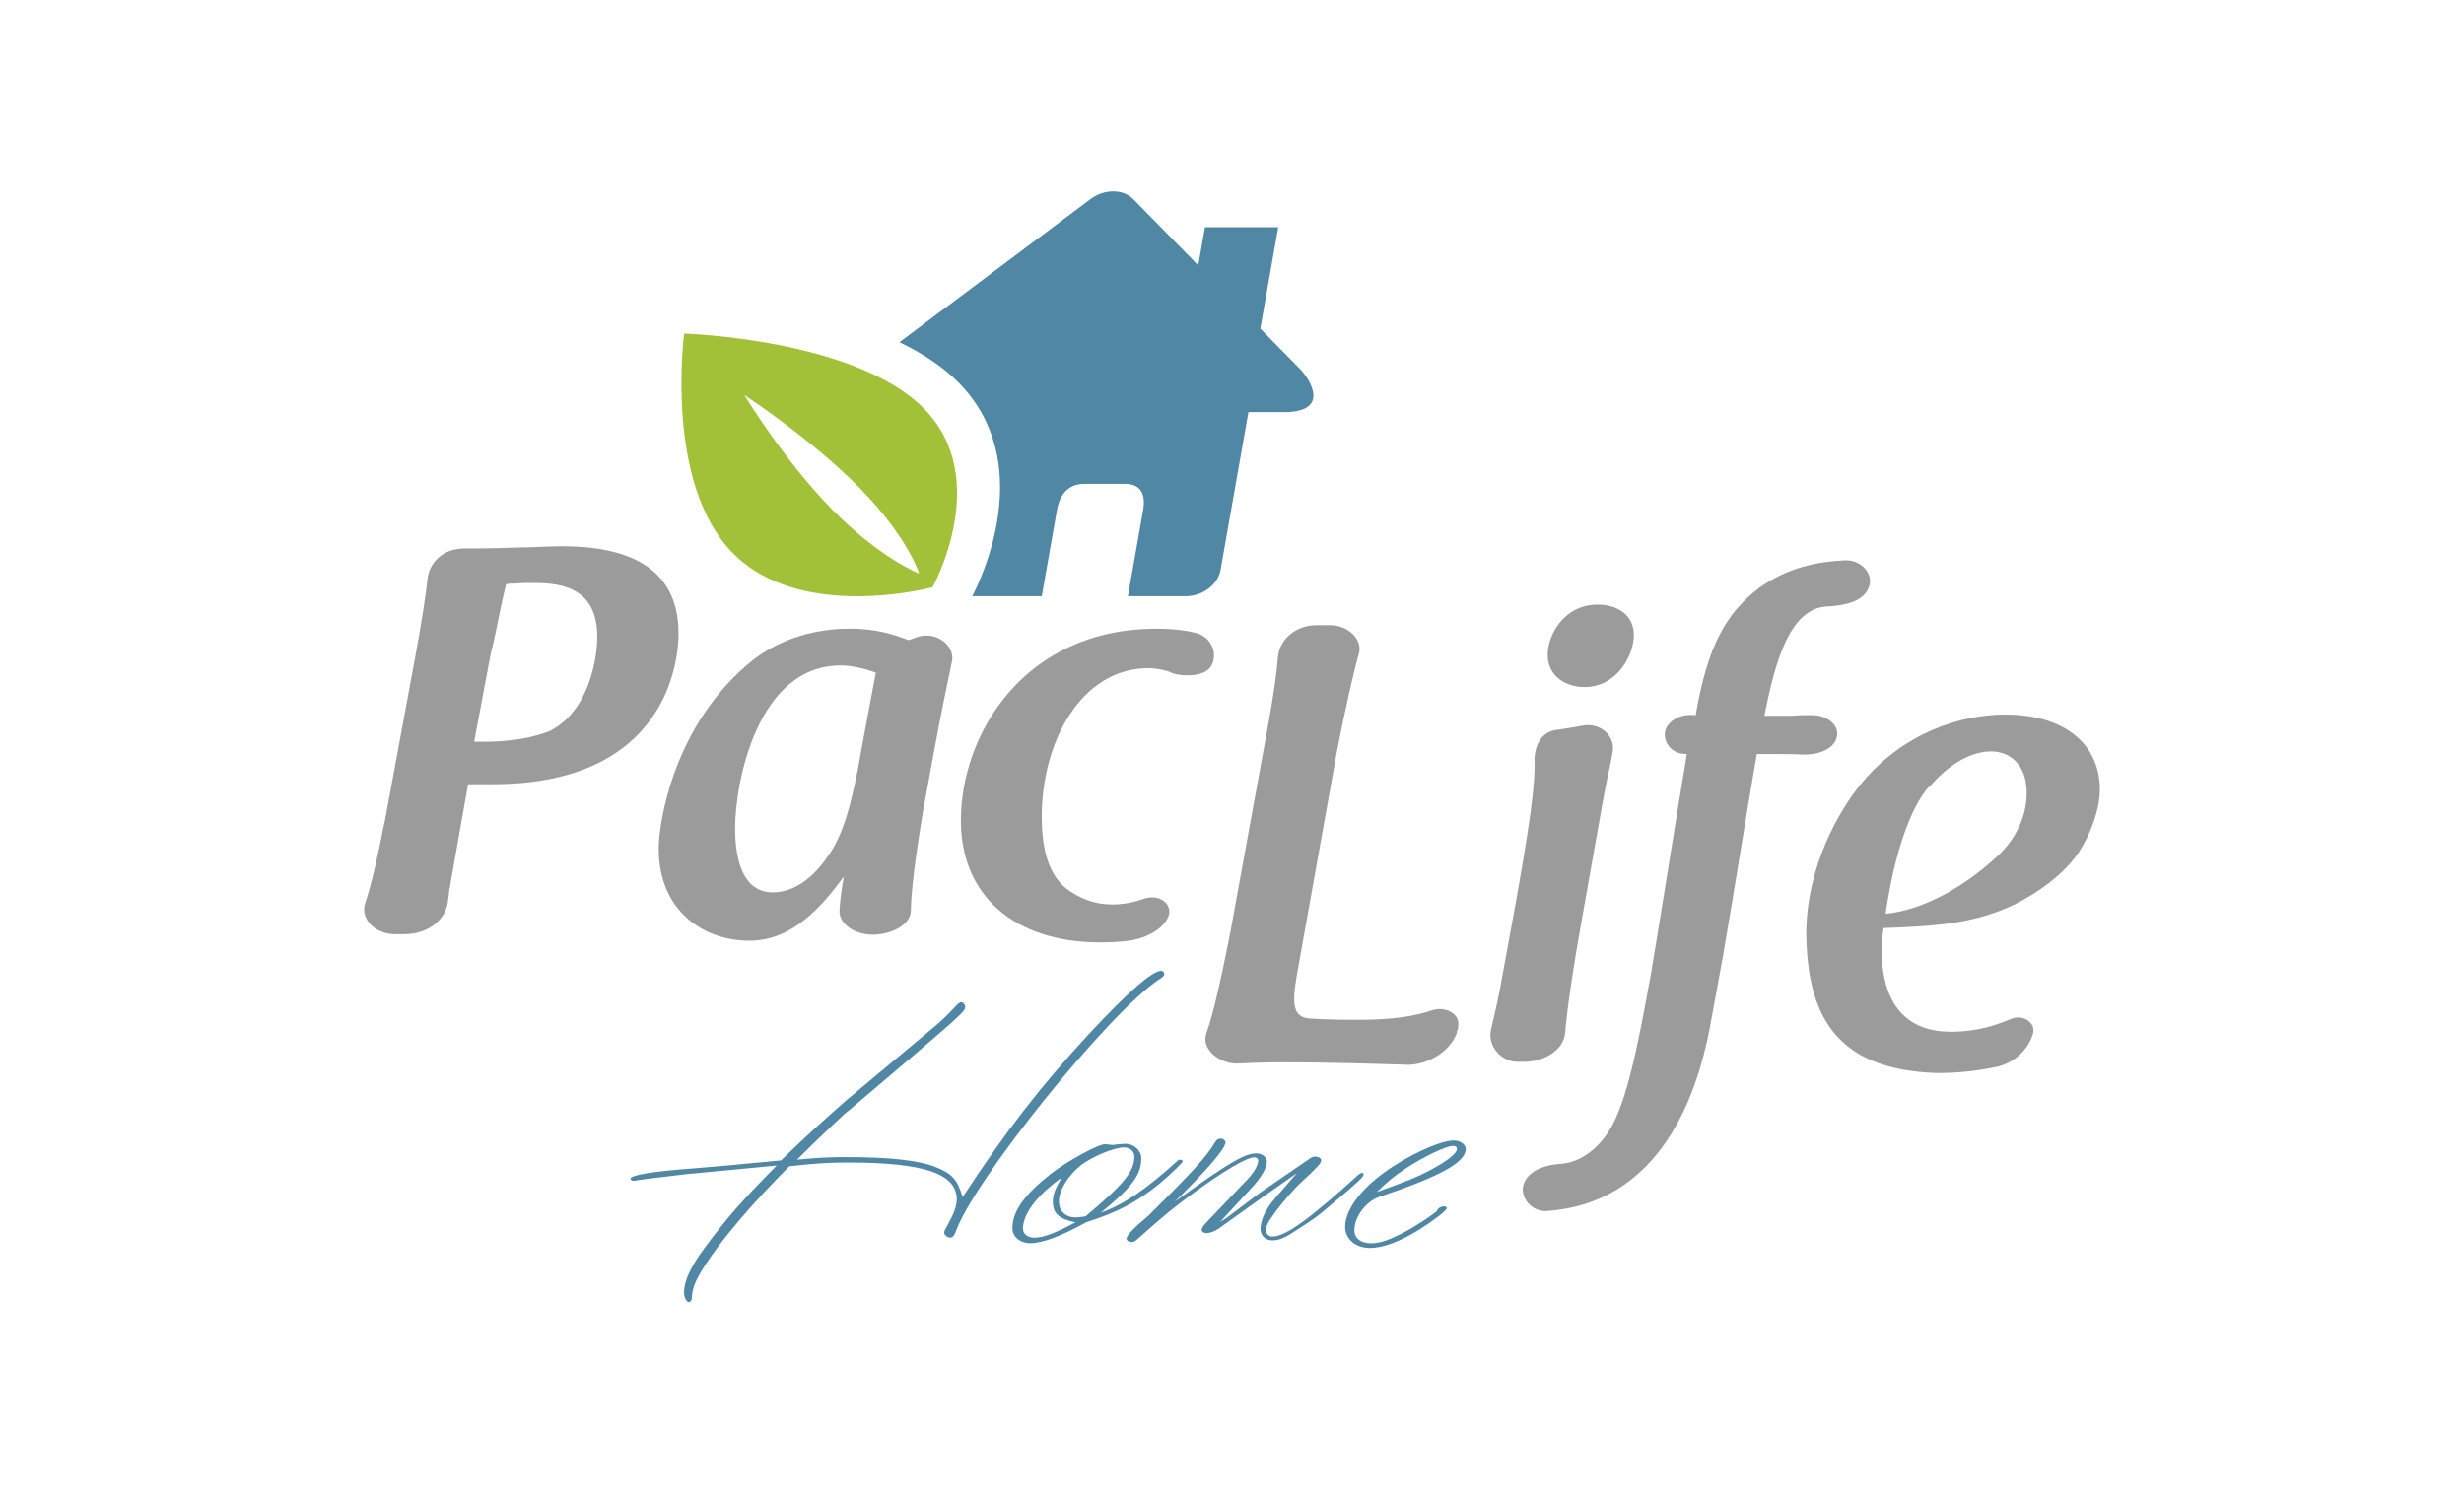 <?xml version="1.0" encoding="utf-8"?>
<!-- Generator: Adobe Illustrator 23.0.0, SVG Export Plug-In . SVG Version: 6.00 Build 0)  -->
<svg version="1.1" xmlns="http://www.w3.org/2000/svg" xmlns:xlink="http://www.w3.org/1999/xlink" x="0px" y="0px"
	 viewBox="0 0 362 221" style="enable-background:new 0 0 362 221;" xml:space="preserve">
<style type="text/css">
	.st0{display:none;}
	.st1{display:inline;}
	.st2{fill:none;stroke:#00FFFF;stroke-miterlimit:10;}
	.st3{opacity:0.3;fill:#B8E9F4;}
	.st4{opacity:0.2;fill:#99BC02;}
	.st5{fill:#FFFFFF;}
	.st6{fill:#1E1E1E;}
	.st7{clip-path:url(#SVGID_2_);fill:#FFFFFF;}
	.st8{opacity:0.9;}
	.st9{opacity:0.5;}
	.st10{fill:#A5CEED;stroke:#FFFFFF;stroke-miterlimit:10;}
	.st11{fill:#A5CEED;}
	.st12{fill:none;stroke:#FFFFFF;stroke-miterlimit:10;}
	.st13{fill:#A2C038;}
	.st14{fill:#5087A5;}
	.st15{fill:#9C9B9B;}
	.st16{fill:none;stroke:#1E1E1E;stroke-width:2.2;stroke-miterlimit:10;}
	.st17{stroke:#000000;stroke-miterlimit:10;}
	.st18{fill:none;stroke:#39638D;stroke-width:5;stroke-miterlimit:10;}
	.st19{fill:none;stroke:#39638D;stroke-width:3;stroke-miterlimit:10;}
	.st20{opacity:0.3;}
	.st21{fill:#211915;}
	.st22{opacity:0.6;}
	.st23{fill:#96969B;stroke:#96969B;stroke-width:0.75;stroke-miterlimit:10;}
	.st24{fill:none;stroke:#39638D;stroke-width:2;stroke-miterlimit:10;}
	.st25{fill:none;stroke:#39638D;stroke-miterlimit:10;}
	.st26{fill:#CAD22F;}
	.st27{fill:#58995F;}
	.st28{fill:#386693;}
	.st29{fill:none;stroke:#39638D;stroke-width:4;stroke-miterlimit:10;}
	.st30{clip-path:url(#SVGID_4_);fill:#FFFFFF;}
	.st31{fill:#9C9A9A;}
	.st32{fill:#A3BD33;}
	.st33{fill:#5788A4;}
	.st34{clip-path:url(#SVGID_6_);fill:#FFFFFF;}
	.st35{clip-path:url(#SVGID_8_);fill:#FFFFFF;}
	.st36{fill:none;stroke:#1E1E1E;stroke-width:3;stroke-miterlimit:10;}
	.st37{fill:none;stroke:#A2C038;stroke-width:3;stroke-miterlimit:10;}
	.st38{fill:none;stroke:#A2C038;stroke-width:2;stroke-miterlimit:10;}
	.st39{fill:none;stroke:#1E1E1E;stroke-width:2;stroke-miterlimit:10;}
	.st40{fill:none;stroke:#386693;stroke-width:3;stroke-miterlimit:10;}
	.st41{clip-path:url(#SVGID_10_);}
	.st42{clip-path:url(#SVGID_12_);fill:#FFFFFF;}
	.st43{fill:none;stroke:#386693;stroke-width:2;stroke-miterlimit:10;}
	.st44{clip-path:url(#SVGID_14_);}
	.st45{fill:none;}
	.st46{fill:none;stroke:#333333;stroke-miterlimit:10;}
</style>
<g id="GRILLA" class="st0">
	<g class="st1">
		<g>
			<g>
				<g>
					<rect x="-118.22" y="-873.2" class="st2" width="119.91" height="4215.2"/>
				</g>
				<g>
					<rect x="1.63" y="-892" class="st2" width="119.91" height="4215.2"/>
					<rect x="121.53" y="-892" class="st2" width="119.91" height="4215.2"/>
				</g>
			</g>
			<g>
				<g>
					<rect x="241.44" y="-873.2" class="st2" width="119.91" height="4215.2"/>
					<rect x="361.34" y="-873.2" class="st2" width="119.91" height="4215.2"/>
				</g>
			</g>
		</g>
	</g>
</g>
<g id="FONDO_COLOR">
</g>
<g id="Capa_13">
</g>
<g id="Capa_1">
</g>
<g id="INDICACIONES">
</g>
<g id="Capa_3">
</g>
<g id="Capa_5">
</g>
<g id="Capa_2">
</g>
<g id="Capa_4">
</g>
<g id="logo">
	<g>
		<path class="st13" d="M137.01,86.27c0,0,8.85-15.91-1.22-26.19c-10.08-10.3-35.27-11.07-35.27-11.07s-2.96,21.92,7.11,32.21
			C117.7,91.51,137.01,86.27,137.01,86.27z M126.32,71.72c7.1,7.24,8.73,12.55,8.73,12.55s-5.74-2.22-12.84-9.46
			c-7.1-7.25-12.87-16.79-12.87-16.79S119.22,64.48,126.32,71.72z"/>
		<path class="st14" d="M142.84,87.59h10.21l2.24-12.69c0.37-2.11,1.57-3.81,3.99-3.81h6.02c2.42,0,3.02,1.71,2.65,3.81l-2.24,12.69
			h8.53c2.42,0,4.7-1.71,5.07-3.81l4.1-23.23h5.17c7,0,3.86-4.86,2.41-6.34l-5.83-5.93l2.63-14.9h-10.76l-0.99,5.61l-9.58-9.76
			c-0.73-0.74-1.79-1.11-2.91-1.11c-1.12,0-2.32,0.37-3.31,1.11l-28.1,21.05c3.32,1.59,6.36,3.55,8.74,5.98
			C152.31,67.93,144.29,84.8,142.84,87.59z"/>
		<g>
			<path class="st15" d="M128.42,137.32c2.74-0.09,5.4-1.53,5.4-3.55c0-2.34,0.65-7.92,1.78-14.53l1.45-7.91
				c1.37-7.43,2.26-11.54,2.82-14.21c0.41-2.19-2.18-4.44-5.08-3.55l-1.29,0.48c-2.34-0.89-4.84-1.69-8.64-1.69
				c-7.51,0-12.19,3.06-14.13,4.52c-11.79,9.36-13.96,24.06-13.96,27.77c0,9.2,6.62,13.56,13.32,13.56c6.29,0,10.57-4.92,13.89-9.44
				c-0.32,1.7-0.57,3.55-0.64,4.92C123.17,135.71,125.59,137.41,128.42,137.32z M121.64,125.78c-2.74,4.04-5.73,5.33-8.07,5.33
				c-4.04,0-5.57-3.96-5.57-9.45c0-6.62,3.23-23.89,15.5-23.89c1.94,0,3.71,0.56,5.17,1.04l-2.1,11.22
				C125.2,118.11,123.82,122.79,121.64,125.78z"/>
			<path class="st15" d="M174.43,99.22c1.77,0,3.23-0.48,3.71-1.77c0.65-1.62-0.16-3.96-2.66-4.52c-1.37-0.33-3.15-0.56-5.57-0.56
				c-19.53,0-28.74,15.58-28.74,28.17c0,10.97,7.75,17.92,20.51,17.92c1.45,0,2.98-0.09,4.2-0.25c2.66-0.4,5.08-1.77,5.81-3.64
				c0.56-1.61-1.13-3.23-3.47-2.58c-1.53,0.56-3.07,0.89-4.84,0.89c-1.94,0-3.96-0.49-6.06-1.86c-3.63-2.26-4.27-7.11-4.27-11.06
				c0-10.98,5.81-21.79,15.66-21.79c1.21,0,2.26,0.24,3.23,0.57h-0.08C172.49,99.05,173.38,99.22,174.43,99.22z"/>
			<path class="st15" d="M187.74,96.62c-0.18,2.11-0.55,5.05-1.37,9.54l-5.6,30.74c-1.1,5.51-2.3,11.47-3.58,15.04
				c-0.64,2.21,1.83,4.23,4.41,4.32c1.84-0.09,4.04-0.19,7.07-0.19c5.87,0,12.48,0.19,18.26,0.37c3.21-0.09,6.33-2.2,7.16-4.87h-0.1
				c0.19-0.28,0.28-0.55,0.28-0.64h-0.09c0.55-1.83-1.74-3.21-3.85-2.48c-2.39,0.83-5.69,1.38-10.65,1.38c-1.84,0-4.13,0-7.16-0.18
				c-1.56-0.1-2.39-0.83-2.39-2.94c0-1.1,0.28-2.84,0.65-4.86c1.83-10.1,3.76-21.11,5.59-31.2c1.29-6.7,2.57-12.21,3.31-14.77
				c0.45-1.97-1.64-4.03-4.22-4.03c-0.06,0-0.12,0-0.19,0h-1.66c-0.07,0-0.14,0-0.21,0C190.29,91.86,187.92,94.02,187.74,96.62z"/>
			<path class="st15" d="M232.79,100.94c4.77,0,7.25-4.68,7.25-7.62c0-3.03-2.48-4.49-5.32-4.49c-5.04,0-7.34,4.58-7.34,7.33
				C227.38,99.47,230.14,100.94,232.79,100.94z"/>
			<path class="st15" d="M269.87,108.18c0.37-1.65-1.47-3.11-3.58-3.11h-1.47c-0.55,0-1.2,0.09-1.84,0.09h-3.76
				c1.65-8.44,3.86-15.69,9.08-16.05c2.48-0.1,5.41-0.65,6.24-2.76c0.81-1.88-0.93-4.03-3.33-4.03c-0.05,0-0.1,0-0.16,0
				c-3.95,0.18-8.35,1.01-12.57,4.03c-4.96,3.77-7.62,8.64-9.36,18.73h-0.09c-2.11-0.28-4.04,0.83-4.41,2.39
				c-0.27,1.55,0.92,3.3,3.03,3.3h0.18c-1.75,10.37-3.49,21.66-5.23,32.03c-2.11,11.66-3.85,20.55-6.88,24.31
				c-0.83,1.11-2.94,3.49-6.15,3.86h0.09c-2.48,0.09-5.05,0.92-5.79,2.94c-0.64,1.74,0.83,3.94,3.12,4.03
				c18.45-1.1,23.04-20,24.5-28.53c0.28-1.57,0.55-3.03,0.83-4.5c0.27-1.47,0.55-3.02,0.82-4.49c1.65-9.54,3.3-20.1,4.96-29.64h2.11
				c1.01,0,3.76,0,4.95,0.09C267.39,110.85,269.59,109.93,269.87,108.18z"/>
			<path class="st15" d="M229.95,151.68c0.27-3.21,1.01-8.62,2.66-17.79l2.66-14.96c0.55-3.12,1.01-5.32,1.38-6.98
				c0.09-0.55,0.18-1,0.27-1.46c0.41-2.02-1.32-3.96-3.62-3.96c-0.01,0-0.01,0-0.02,0c-0.31,0-0.63,0.04-0.95,0.11
				c-1.01,0.18-2.02,0.37-3.3,0.55c-2.85,0.19-3.68,2.76-3.58,4.86c0.09,3.31-0.74,9.36-2.94,21.57l-1.65,8.99
				c-0.64,3.76-1.28,6.43-1.74,8.35c0,0.09-0.09,0.36-0.09,0.46c-0.46,2.2,1.47,4.68,4.13,4.58h0.73
				C226.93,155.99,229.76,154.25,229.95,151.68z"/>
			<path class="st15" d="M294.55,104.98c-6.33,0-14.96,2.57-21.29,10.37c-3.03,3.77-7.89,11.93-7.89,21.93
				c0.18,11.47,3.95,19.92,19.27,20.37c3.67,0,6.51-0.45,8.81-0.93c2.85-0.73,4.59-2.75,5.23-4.86c0.46-1.65-1.56-2.94-3.31-2.12
				c-2.2,0.92-5.04,1.84-8.62,1.84c-8.91,0.09-10.28-7.24-10.28-11.74c0-1.84,0.18-3.21,0.27-3.49c7.16-0.27,13.31-0.55,19.46-3.58
				c3.03-1.56,6.88-4.13,9.18-7.52c1.92-2.94,3.12-6.52,3.12-9.28C308.5,109.74,303.82,104.98,294.55,104.98z M293.63,125.62
				c-4.77,4.49-10.92,8.08-16.61,8.63c0.74-5.23,2.66-14.41,6.33-18.63h0.09c3.94-4.59,7.43-5.23,9.08-5.23
				c2.75,0,5.23,1.93,5.23,6.06C297.76,120.11,296.02,123.33,293.63,125.62z"/>
			<path class="st15" d="M99.69,93.09c0-10.01-7.83-12.84-17.2-12.84c-0.89,0-3.31,0.08-5.01,0.17h-0.72
				c-2.43,0.08-5.01,0.16-7.03,0.16h-1.29c-3.47-0.08-5.41,2.18-5.65,4.6c-0.24,2.18-0.72,5.57-1.78,11.3l-4.44,23.98
				c-0.08,0.32-0.16,0.72-0.24,1.05c-0.72,3.72-1.61,7.99-2.74,11.38c-0.56,2.18,1.54,4.36,4.44,4.36h1.37
				c3.48,0,5.98-2.09,6.38-4.59c0.08-0.57,0.16-1.21,0.24-1.94l-0.08,0.08c0.16-0.32,0.16-0.4,0.16-0.48c0-0.16,0.08-0.32,0.08-0.48
				c0.89-4.93,1.7-9.76,2.59-14.62h3.63C98.08,115.2,99.69,96.96,99.69,93.09z M80.96,107.29h0.08c-2.66,1.13-6.21,1.69-9.93,1.69
				h-1.45L72,96.56c0.16-0.81,0.32-1.45,0.49-2.11c0.08-0.4,0.16-0.72,0.24-1.12c0-0.17,0.09-0.24,0.09-0.4
				c0.32-1.54,0.72-3.72,1.53-7.11c0.65,0,0.24-0.08,0.48-0.08h0.73c0.56,0,1.05-0.09,1.45-0.09h0.89c3.47,0,9.85,0,9.85,7.92
				C87.74,96.72,86.53,104.38,80.96,107.29z"/>
		</g>
		<path class="st14" d="M213.58,167.56c-2.03,0-6.83,2.22-10.21,4.7c-3.66,2.65-5.75,5.63-5.75,8c0,1.79,1.56,3.09,3.65,3.09
			c1.89,0,4.33-0.92,7.1-2.6c2.3-1.45,4.19-2.92,4.19-3.24c0-0.11-0.21-0.27-0.34-0.27c-0.54,0-0.88,0.21-1.08,0.6
			c-0.14,0.33-3.25,2.38-4.73,3.14c-2.5,1.29-3.65,1.68-5,1.68c-1.49,0-2.43-0.76-2.43-1.9c0-1.99,1.68-4.27,3.79-4.97
			c8.85-2.97,12.57-5.03,12.57-6.98C215.33,168.11,214.52,167.56,213.58,167.56z M209.99,171.99c-1.76,0.92-2.91,1.41-7.71,3.14
			c1.63-1.57,2.5-2.32,4.26-3.47c2.71-1.78,5.95-3.3,6.9-3.3c0.4,0,0.61,0.16,0.61,0.44C214.05,169.46,212.63,170.59,209.99,171.99z
			"/>
		<path class="st14" d="M200.33,172.54c0-0.11-0.07-0.22-0.2-0.22c-0.13,0-0.33,0.1-0.54,0.26c-7.3,6.61-10.74,9.09-12.64,9.09
			c-0.54,0-0.95-0.38-0.95-0.87c0-0.66,0.2-1.13,1.08-2.32c1.08-1.56,3.04-3.84,4.12-4.81c2.3-2.12,2.91-2.76,2.91-3.2
			c0-0.27-0.41-0.54-0.81-0.54c-0.28,0-0.54,0.06-0.68,0.16l-7.57,5.19l-4.8,3.62l-1.02,0.65l4.8-5.19c1.28-1.4,2.1-2.81,2.1-3.73
			c0-0.6-0.75-1.18-1.49-1.18c-1.75,0-3.92,1.24-12.03,7.08c4.6-4.49,7.44-7.79,7.44-8.7c0-0.27-0.34-0.54-0.68-0.54
			c-0.54,0-0.61,0.11-1.42,1.41c-1.48,2.11-3.72,4.43-9.26,9.94c-2.03,1.68-3.18,2.87-3.18,3.3c0,0.32,0.34,0.54,0.75,0.54
			c0.27,0,0.47-0.11,0.68-0.28c5-4.43,5.14-4.48,8.11-6.71c4.73-3.46,8.11-5.46,9.26-5.46c0.27,0,0.54,0.22,0.54,0.43
			c0,0.76-0.67,1.95-1.89,3.14l-5.68,5.95c-0.48,0.48-0.74,0.92-0.74,1.13c0,0.28,0.33,0.49,0.68,0.49c0.54,0,1.28-0.28,1.82-0.66
			l6.56-4.7l4.93-3.46l-3.18,3.67c-1.42,1.62-2.16,3.25-2.16,4.54c0,0.98,0.74,1.67,1.69,1.67c1.08,0,1.83-0.32,3.86-1.67
			c2.03-1.3,3.11-2.05,4.39-3.2C199.79,173.46,200.33,172.91,200.33,172.54z"/>
		<path class="st14" d="M170.24,143.93c0.54-0.32,0.81-0.59,0.81-0.81c0-0.27-0.21-0.49-0.43-0.49c-1.36,0-4.92,3.14-10.76,9.41
			c-7.03,7.62-12.22,14.33-18.44,23.85c-0.76-2.65-1.57-3.47-4.11-4.49c-2.38-0.92-6.76-1.4-12.87-1.4c-2.37,0-3.95,0.05-7.35,0.38
			c2.06-2.06,3.79-3.74,5.19-5.03c2.28-2.17,1.41-1.35,2.7-2.43c16.82-14.28,16.82-14.28,16.82-15.04c0-0.27-0.33-0.65-0.54-0.65
			c-0.17,0-0.44,0.16-0.7,0.43c-0.92,1.03-2.49,2.54-2.98,2.92l-13.19,11.03c-3.41,2.98-6.6,5.9-9.63,8.87
			c-5.41,0.54-9.68,0.92-12.38,1.14c-6.6,0.48-9.74,1.02-9.74,1.56c0,0.17,0.16,0.28,0.32,0.28h0.27c1.79-0.28,3.78-0.49,6-0.76
			c2-0.22,0.97-0.16,2.98-0.32l11.9-1.14c-5.14,5.2-7.19,7.52-10.65,12.17c-2.05,2.81-2.97,4.82-2.97,6.54
			c0,0.65,0.38,1.36,0.71,1.36c0.21,0,0.43-0.27,0.43-0.55c0.1-1.57,0.44-2.44,1.94-4.87c2.7-4.1,6.81-8.92,12.38-14.54
			c4-0.44,5.73-0.55,8.65-0.55c11.09,0,15.96,1.62,15.96,5.4c0,1.03-0.43,2.17-1.46,4c-0.32,0.54-0.38,0.71-0.38,0.93
			c0,0.32,0.49,0.7,0.86,0.7c0.38,0,0.54-0.21,0.81-0.81C142.99,173.52,162.73,148.96,170.24,143.93z"/>
		<path class="st14" d="M173.76,170.59c0-0.11-0.2-0.21-0.41-0.21c-0.14,0-0.27,0.05-0.4,0.21c-4.6,4.16-7.84,6.38-11.22,7.58
			c4.59-3.73,5.94-5.58,5.94-8c0-1.14-1.08-2.12-2.3-2.12c-0.27,0-0.81,0.06-1.49,0.11c-0.2,0.05-0.33,0.05-0.47,0.05
			c-0.13,0-0.13,0-1.01-0.1c-0.88-0.11-5.61,2.48-7.98,4.32c-3.92,3.08-5.68,5.52-5.68,8c0,1.3,1.15,2.22,2.63,2.22
			c1.76,0,4.6-1.07,8.25-3.09c4.6-1.46,7.37-2.92,10.82-5.73C172.07,172.43,173.76,170.86,173.76,170.59z M151.98,181.84
			c-1.02,0-1.69-0.54-1.69-1.35c0-2.16,2.1-4.92,5.68-7.46c-0.95,1.62-1.29,2.44-1.29,3.52c0,1.73,0.88,2.54,3.32,3.03
			C155.02,181.19,153.27,181.84,151.98,181.84z M159.49,178.7c-0.54,0.11-1.08,0.16-1.48,0.16c-1.42,0-2.44-0.91-2.44-2.32
			c0-1.68,1.35-3.84,3.25-5.36c1.69-1.29,4.87-2.6,6.35-2.6c0.81,0,1.49,0.6,1.49,1.31C166.65,172.1,165.17,173.94,159.49,178.7z"/>
	</g>
</g>
<g id="Capa_14">
</g>
<g id="computador">
</g>
<g id="Modo_de_aislamiento">
</g>
<g id="Capa_16">
</g>
<g id="_x31_">
</g>
<g id="Capa_18">
</g>
</svg>
